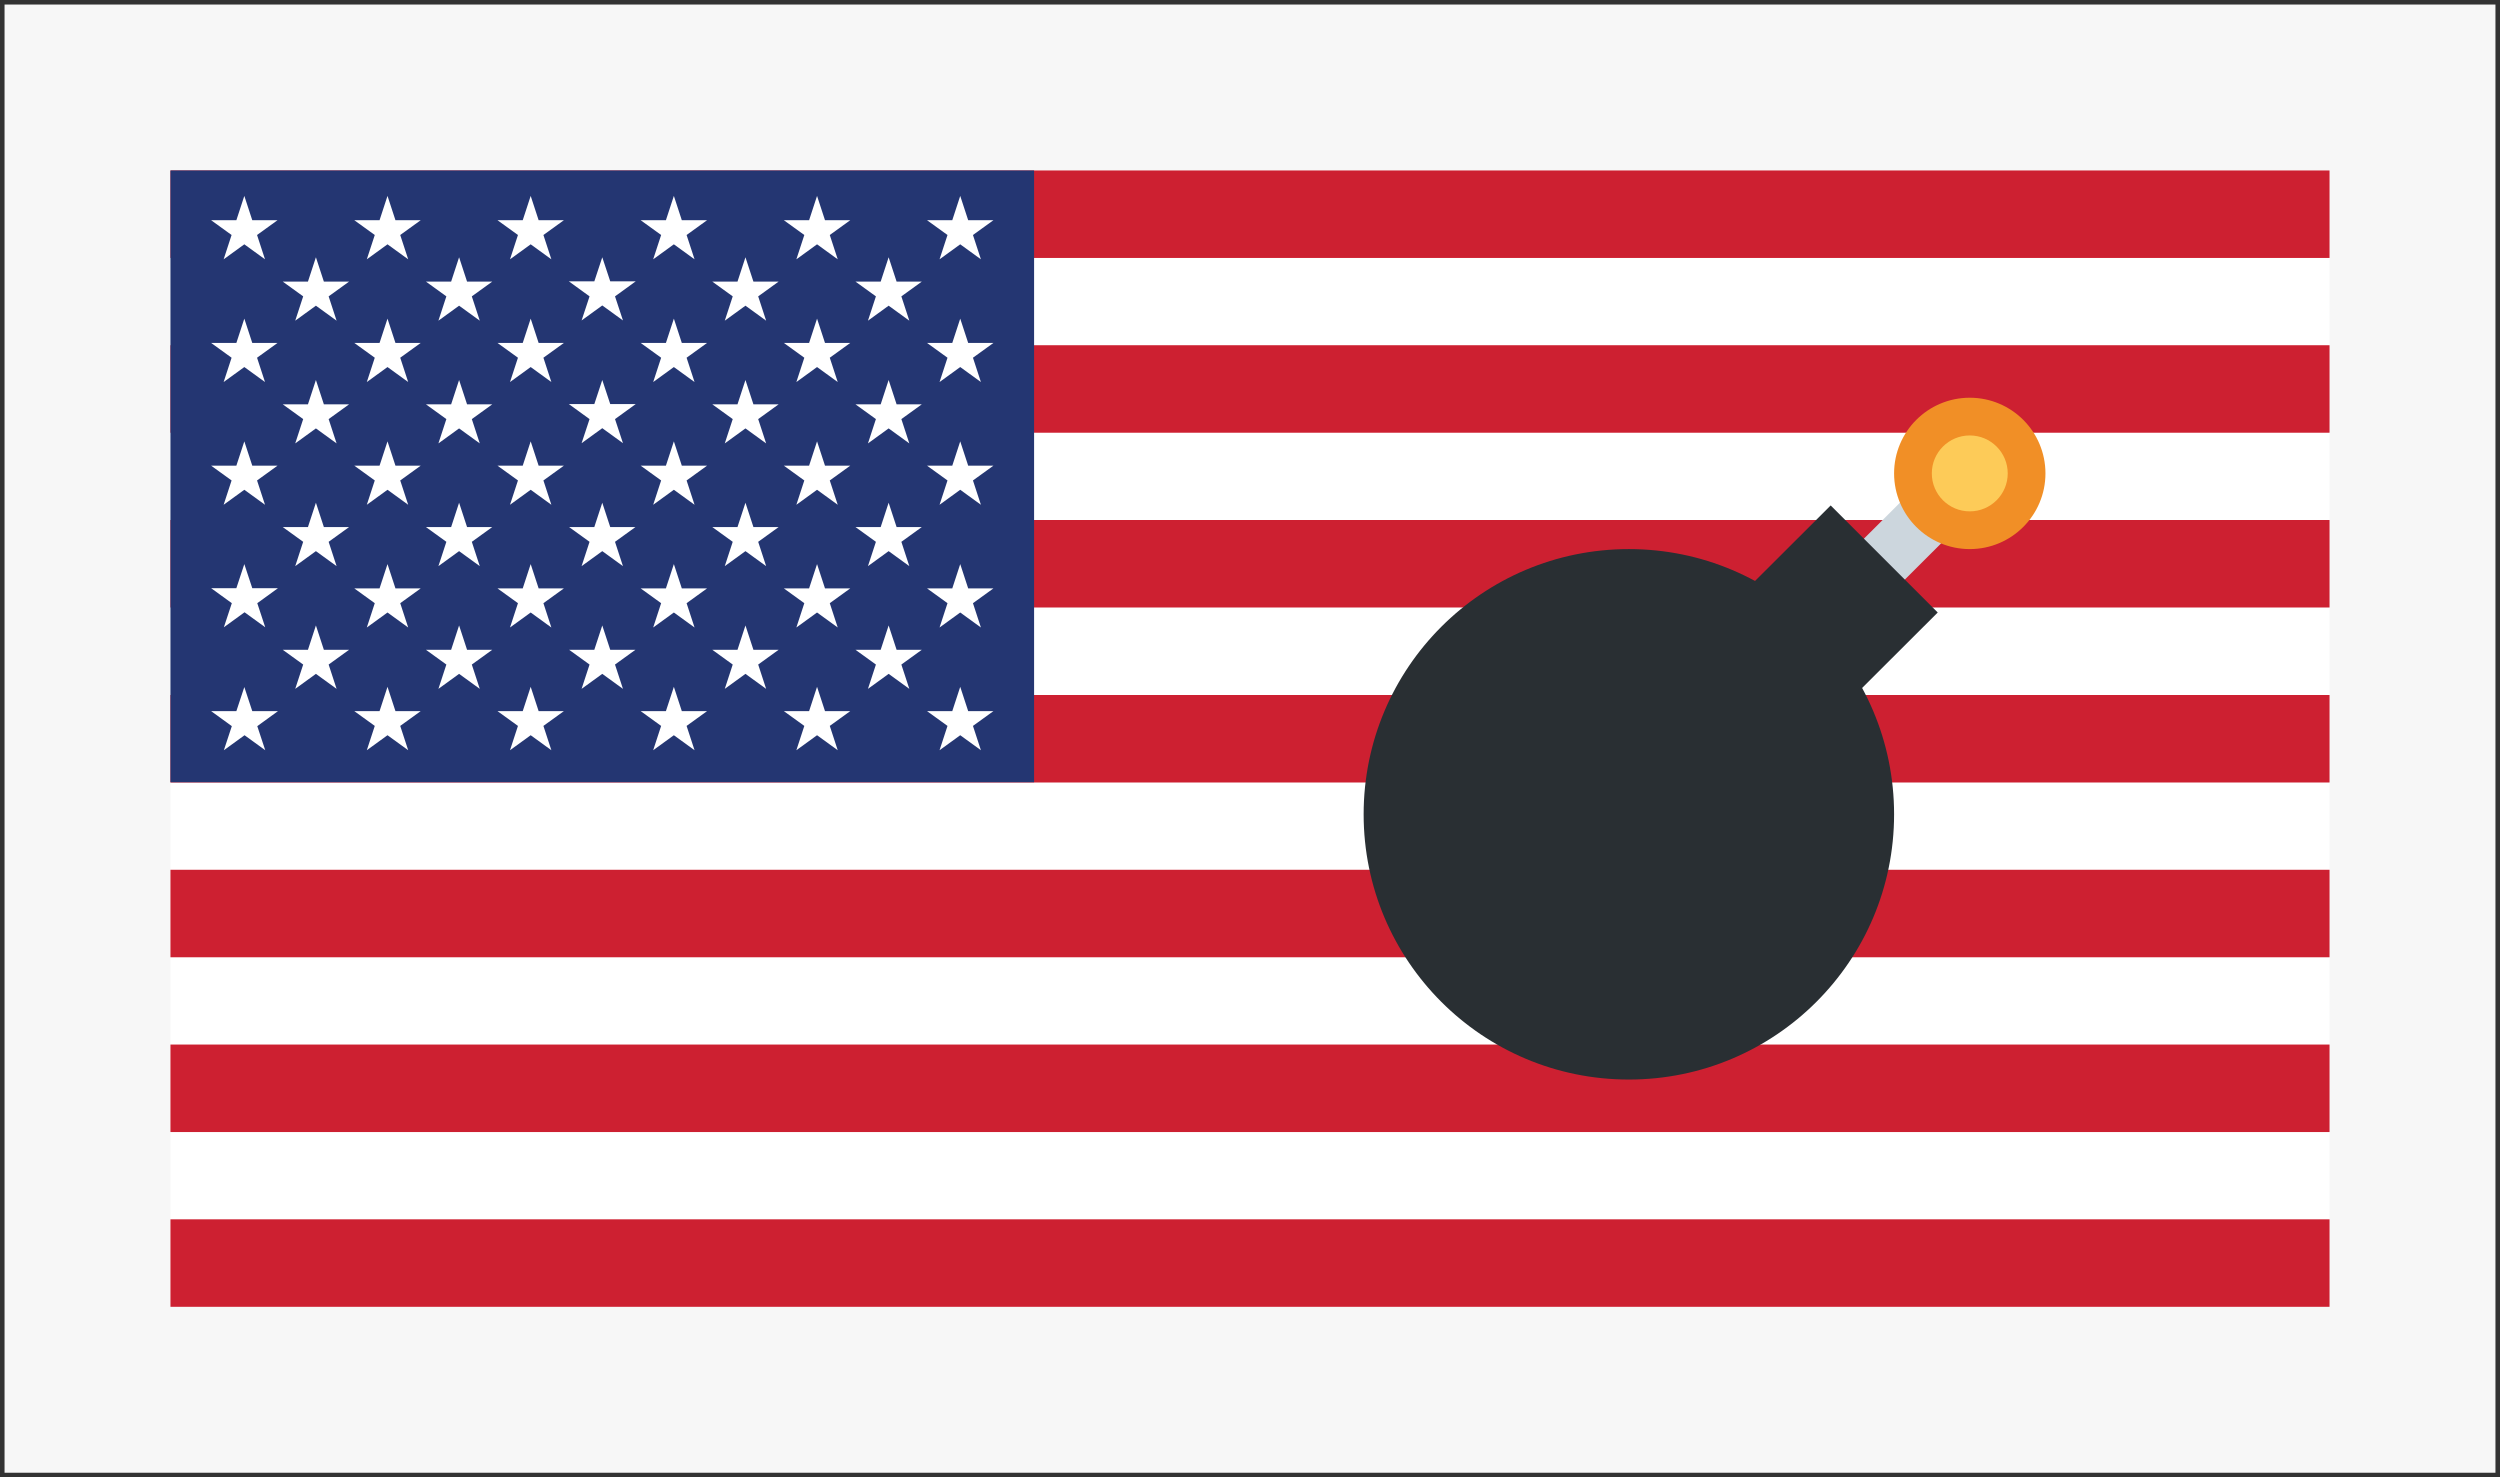 <?xml version="1.0" encoding="utf-8"?>
<!-- Generator: Adobe Illustrator 22.1.0, SVG Export Plug-In . SVG Version: 6.00 Build 0)  -->
<svg version="1.1" id="Layer_1" xmlns="http://www.w3.org/2000/svg" xmlns:xlink="http://www.w3.org/1999/xlink" x="0px" y="0px"
	 viewBox="0 0 1100 650" style="enable-background:new 0 0 1100 650;" xml:space="preserve">
<rect x="0" y="0" width="1100" height="650" fill="#808080" stroke="none"/>
<style type="text/css">
	.st0{fill:#F7F7F7;}
	.st1{fill:#333333;}
	.st2{fill:#FFFFFF;}
	.st3{fill:#CD2031;}
	.st4{fill:#243672;}
	.st5{fill:#CCD6DD;}
	.st6{fill:#292F33;}
	.st7{fill:#F18F26;}
	.st8{fill:#FDCB58;}
</style>
<g id="Layer_2_1_">
	<g>
		<rect x="1" y="1" class="st0" width="1098" height="648"/>
		<path class="st1" d="M1098,2v646H2V2H1098 M1100,0H0v650h1100V0L1100,0z"/>
	</g>
</g>
<g id="Layer_1_1_">
	<rect x="75" y="75" class="st2" width="950" height="500"/>
	<rect x="75" y="75" class="st3" width="950" height="38.5"/>
	<rect x="75" y="151.9" class="st3" width="950" height="38.5"/>
	<rect x="75" y="228.8" class="st3" width="950" height="38.5"/>
	<rect x="75" y="305.8" class="st3" width="950" height="38.5"/>
	<rect x="75" y="382.7" class="st3" width="950" height="38.5"/>
	<rect x="75" y="459.6" class="st3" width="950" height="38.5"/>
	<rect x="75" y="536.5" class="st3" width="950" height="38.5"/>
	<rect x="75" y="75" class="st4" width="380" height="269.2"/>
	<polygon class="st2" points="170.5,86.2 167,96.9 155.9,96.9 164.9,103.4 161.4,114.1 170.5,107.5 179.6,114.1 176.1,103.4 
		185.1,96.9 174,96.9 	"/>
	<polygon class="st2" points="233.5,86.2 230,96.9 218.9,96.9 227.9,103.4 224.4,114.1 233.5,107.5 242.6,114.1 239.1,103.4 
		248.1,96.9 237,96.9 	"/>
	<polygon class="st2" points="296.5,86.2 293,96.9 281.9,96.9 290.9,103.4 287.4,114.1 296.5,107.5 305.6,114.1 302.1,103.4 
		311.1,96.9 300,96.9 	"/>
	<polygon class="st2" points="359.5,86.2 356,96.9 344.9,96.9 353.9,103.4 350.4,114.1 359.5,107.5 368.6,114.1 365.1,103.4 
		374.1,96.9 363,96.9 	"/>
	<polygon class="st2" points="416.9,103.4 413.4,114.1 422.5,107.5 431.6,114.1 428.1,103.4 437.1,96.9 426,96.9 422.5,86.2 
		419,96.9 407.9,96.9 	"/>
	<polygon class="st2" points="139,113.2 135.5,123.9 124.4,123.9 133.4,130.4 129.9,141.1 139,134.5 148.1,141.1 144.6,130.4 
		153.6,123.9 142.5,123.9 	"/>
	<polygon class="st2" points="202,113.2 198.5,123.9 187.4,123.9 196.4,130.4 192.9,141.1 202,134.5 211.1,141.1 207.6,130.4 
		216.6,123.9 205.5,123.9 	"/>
	<path class="st2" d="M265,113.2l-3.5,10.6h-11.2l9.1,6.6l-3.5,10.6l9.1-6.6l9.1,6.6l-3.5-10.6l9.1-6.6h-11.2L265,113.2z M265,128.6
		L265,128.6L265,128.6L265,128.6L265,128.6z"/>
	<polygon class="st2" points="328,113.2 324.5,123.9 313.4,123.9 322.4,130.4 318.9,141.1 328,134.5 337.1,141.1 333.6,130.4 
		342.6,123.9 331.5,123.9 	"/>
	<polygon class="st2" points="391,113.2 387.5,123.9 376.4,123.9 385.4,130.4 381.9,141.1 391,134.5 400.1,141.1 396.6,130.4 
		405.6,123.9 394.5,123.9 	"/>
	<polygon class="st2" points="107.5,140.2 104,150.9 92.9,150.9 101.9,157.4 98.4,168.1 107.5,161.5 116.6,168.1 113.1,157.4 
		122.1,150.9 111,150.9 	"/>
	<polygon class="st2" points="170.5,140.2 167,150.9 155.9,150.9 164.9,157.4 161.4,168.1 170.5,161.5 179.6,168.1 176.1,157.4 
		185.1,150.9 174,150.9 	"/>
	<polygon class="st2" points="233.5,140.2 230,150.9 218.9,150.9 227.9,157.4 224.4,168.1 233.5,161.5 242.6,168.1 239.1,157.4 
		248.1,150.9 237,150.9 	"/>
	<polygon class="st2" points="296.5,140.2 293,150.9 281.9,150.9 290.9,157.4 287.4,168.1 296.5,161.5 305.6,168.1 302.1,157.4 
		311.1,150.9 300,150.9 	"/>
	<polygon class="st2" points="359.5,140.2 356,150.9 344.9,150.9 353.9,157.4 350.4,168.1 359.5,161.5 368.6,168.1 365.1,157.4 
		374.1,150.9 363,150.9 	"/>
	<polygon class="st2" points="422.5,140.2 419,150.9 407.9,150.9 416.9,157.4 413.4,168.1 422.5,161.5 431.6,168.1 428.1,157.4 
		437.1,150.9 426,150.9 	"/>
	<polygon class="st2" points="139,167.2 135.5,177.9 124.4,177.9 133.4,184.4 129.9,195.1 139,188.5 148.1,195.1 144.6,184.4 
		153.6,177.9 142.5,177.9 	"/>
	<polygon class="st2" points="202,167.2 198.5,177.9 187.4,177.9 196.4,184.4 192.9,195.1 202,188.5 211.1,195.1 207.6,184.4 
		216.6,177.9 205.5,177.9 	"/>
	<path class="st2" d="M265,167.2l-3.5,10.6h-11.2l9.1,6.6l-3.5,10.6l9.1-6.6l9.1,6.6l-3.5-10.6l9.1-6.6h-11.2L265,167.2z M265,182.6
		L265,182.6L265,182.6L265,182.6z"/>
	<polygon class="st2" points="328,167.2 324.5,177.9 313.4,177.9 322.4,184.4 318.9,195.1 328,188.5 337.1,195.1 333.6,184.4 
		342.6,177.9 331.5,177.9 	"/>
	<polygon class="st2" points="391,167.2 387.5,177.9 376.4,177.9 385.4,184.4 381.9,195.1 391,188.5 400.1,195.1 396.6,184.4 
		405.6,177.9 394.5,177.9 	"/>
	<polygon class="st2" points="107.5,194.2 104,204.9 92.9,204.9 101.9,211.4 98.4,222.1 107.5,215.5 116.6,222.1 113.1,211.4 
		122.1,204.9 111,204.9 	"/>
	<polygon class="st2" points="170.5,194.2 167,204.9 155.9,204.9 164.9,211.4 161.4,222.1 170.5,215.5 179.6,222.1 176.1,211.4 
		185.1,204.9 174,204.9 	"/>
	<polygon class="st2" points="233.5,194.2 230,204.9 218.9,204.9 227.9,211.4 224.4,222.1 233.5,215.5 242.6,222.1 239.1,211.4 
		248.1,204.9 237,204.9 	"/>
	<polygon class="st2" points="296.5,194.2 293,204.9 281.9,204.9 290.9,211.4 287.4,222.1 296.5,215.5 305.6,222.1 302.1,211.4 
		311.1,204.9 300,204.9 	"/>
	<polygon class="st2" points="359.5,194.2 356,204.9 344.9,204.9 353.9,211.4 350.4,222.1 359.5,215.5 368.6,222.1 365.1,211.4 
		374.1,204.9 363,204.9 	"/>
	<polygon class="st2" points="422.5,194.2 419,204.9 407.9,204.9 416.9,211.4 413.4,222.1 422.5,215.5 431.6,222.1 428.1,211.4 
		437.1,204.9 426,204.9 	"/>
	<polygon class="st2" points="139,221.2 135.5,231.9 124.4,231.9 133.4,238.4 129.9,249.1 139,242.5 148.1,249.1 144.6,238.4 
		153.6,231.9 142.5,231.9 	"/>
	<polygon class="st2" points="202,221.2 198.5,231.9 187.4,231.9 196.4,238.4 192.9,249.1 202,242.5 211.1,249.1 207.6,238.4 
		216.6,231.9 205.5,231.9 	"/>
	<polygon class="st2" points="265,221.2 261.5,231.9 250.4,231.9 259.4,238.4 255.9,249.1 265,242.5 274.1,249.1 270.6,238.4 
		279.6,231.9 268.5,231.9 	"/>
	<polygon class="st2" points="328,221.2 324.5,231.9 313.4,231.9 322.4,238.4 318.9,249.1 328,242.5 337.1,249.1 333.6,238.4 
		342.6,231.9 331.5,231.9 	"/>
	<polygon class="st2" points="391,221.2 387.5,231.9 376.4,231.9 385.4,238.4 381.9,249.1 391,242.5 400.1,249.1 396.6,238.4 
		405.6,231.9 394.5,231.9 	"/>
	<path class="st2" d="M107.5,248.2l-3.5,10.6H92.9l9.1,6.6L98.5,276l9.1-6.6l9.1,6.6l-3.5-10.6l9.1-6.6H111L107.5,248.2z
		 M107.5,263.6L107.5,263.6L107.5,263.6L107.5,263.6L107.5,263.6z"/>
	<polygon class="st2" points="170.5,248.2 167,258.9 155.9,258.9 164.9,265.4 161.4,276.1 170.5,269.5 179.6,276.1 176.1,265.4 
		185.1,258.9 174,258.9 	"/>
	<polygon class="st2" points="233.5,248.2 230,258.9 218.9,258.9 227.9,265.4 224.4,276.1 233.5,269.5 242.6,276.1 239.1,265.4 
		248.1,258.9 237,258.9 	"/>
	<polygon class="st2" points="296.5,248.2 293,258.9 281.9,258.9 290.9,265.4 287.4,276.1 296.5,269.5 305.6,276.1 302.1,265.4 
		311.1,258.9 300,258.9 	"/>
	<polygon class="st2" points="359.5,248.2 356,258.9 344.9,258.9 353.9,265.4 350.4,276.1 359.5,269.5 368.6,276.1 365.1,265.4 
		374.1,258.9 363,258.9 	"/>
	<polygon class="st2" points="422.5,248.2 419,258.9 407.9,258.9 416.9,265.4 413.4,276.1 422.5,269.5 431.6,276.1 428.1,265.4 
		437.1,258.9 426,258.9 	"/>
	<polygon class="st2" points="142.5,285.9 139,275.2 135.5,285.9 124.4,285.9 133.4,292.4 129.9,303.1 139,296.5 148.1,303.1 
		144.6,292.4 153.6,285.9 	"/>
	<polygon class="st2" points="205.5,285.9 202,275.2 198.5,285.9 187.4,285.9 196.4,292.4 192.9,303.1 202,296.5 211.1,303.1 
		207.6,292.4 216.6,285.9 	"/>
	<polygon class="st2" points="268.5,285.9 265,275.2 261.5,285.9 250.4,285.9 259.4,292.4 255.9,303.1 265,296.5 274.1,303.1 
		270.6,292.4 279.6,285.9 	"/>
	<polygon class="st2" points="331.5,285.9 328,275.2 324.5,285.9 313.4,285.9 322.4,292.4 318.9,303.1 328,296.5 337.1,303.1 
		333.6,292.4 342.6,285.9 	"/>
	<polygon class="st2" points="394.5,285.9 391,275.2 387.5,285.9 376.4,285.9 385.4,292.4 381.9,303.1 391,296.5 400.1,303.1 
		396.6,292.4 405.6,285.9 	"/>
	<path class="st2" d="M111,312.9l-3.5-10.6l-3.5,10.6H92.9l9.1,6.6l-3.5,10.6l9.1-6.6l9.1,6.6l-3.5-10.6l9.1-6.6H111z M107.5,317.6
		L107.5,317.6L107.5,317.6L107.5,317.6z"/>
	<polygon class="st2" points="174,312.9 170.5,302.2 167,312.9 155.9,312.9 164.9,319.4 161.4,330.1 170.5,323.5 179.6,330.1 
		176.1,319.4 185.1,312.9 	"/>
	<polygon class="st2" points="237,312.9 233.5,302.2 230,312.9 218.9,312.9 227.9,319.4 224.4,330.1 233.5,323.5 242.6,330.1 
		239.1,319.4 248.1,312.9 	"/>
	<polygon class="st2" points="300,312.9 296.5,302.2 293,312.9 281.9,312.9 290.9,319.4 287.4,330.1 296.5,323.5 305.6,330.1 
		302.1,319.4 311.1,312.9 	"/>
	<polygon class="st2" points="363,312.9 359.5,302.2 356,312.9 344.9,312.9 353.9,319.4 350.4,330.1 359.5,323.5 368.6,330.1 
		365.1,319.4 374.1,312.9 	"/>
	<polygon class="st2" points="426,312.9 422.5,302.2 419,312.9 407.9,312.9 416.9,319.4 413.4,330.1 422.5,323.5 431.6,330.1 
		428.1,319.4 437.1,312.9 	"/>
	<polygon class="st2" points="107.5,86.2 104,96.9 92.9,96.9 101.9,103.4 98.4,114.1 107.5,107.5 116.6,114.1 113.1,103.4 
		122.1,96.9 111,96.9 	"/>
</g>
<g>
	<path class="st5" d="M801.6,255.5l47.2-47.1l18,18l-47.2,47.1L801.6,255.5z"/>
	<circle class="st6" cx="716.7" cy="358.3" r="116.7"/>
	<path class="st6" d="M758.3,269.5l47.2-47.1l47.1,47.1l-47.2,47.1L758.3,269.5z"/>
	<circle class="st7" cx="866.7" cy="208.3" r="33.3"/>
	<circle class="st8" cx="866.7" cy="208.3" r="16.7"/>
</g>
</svg>
